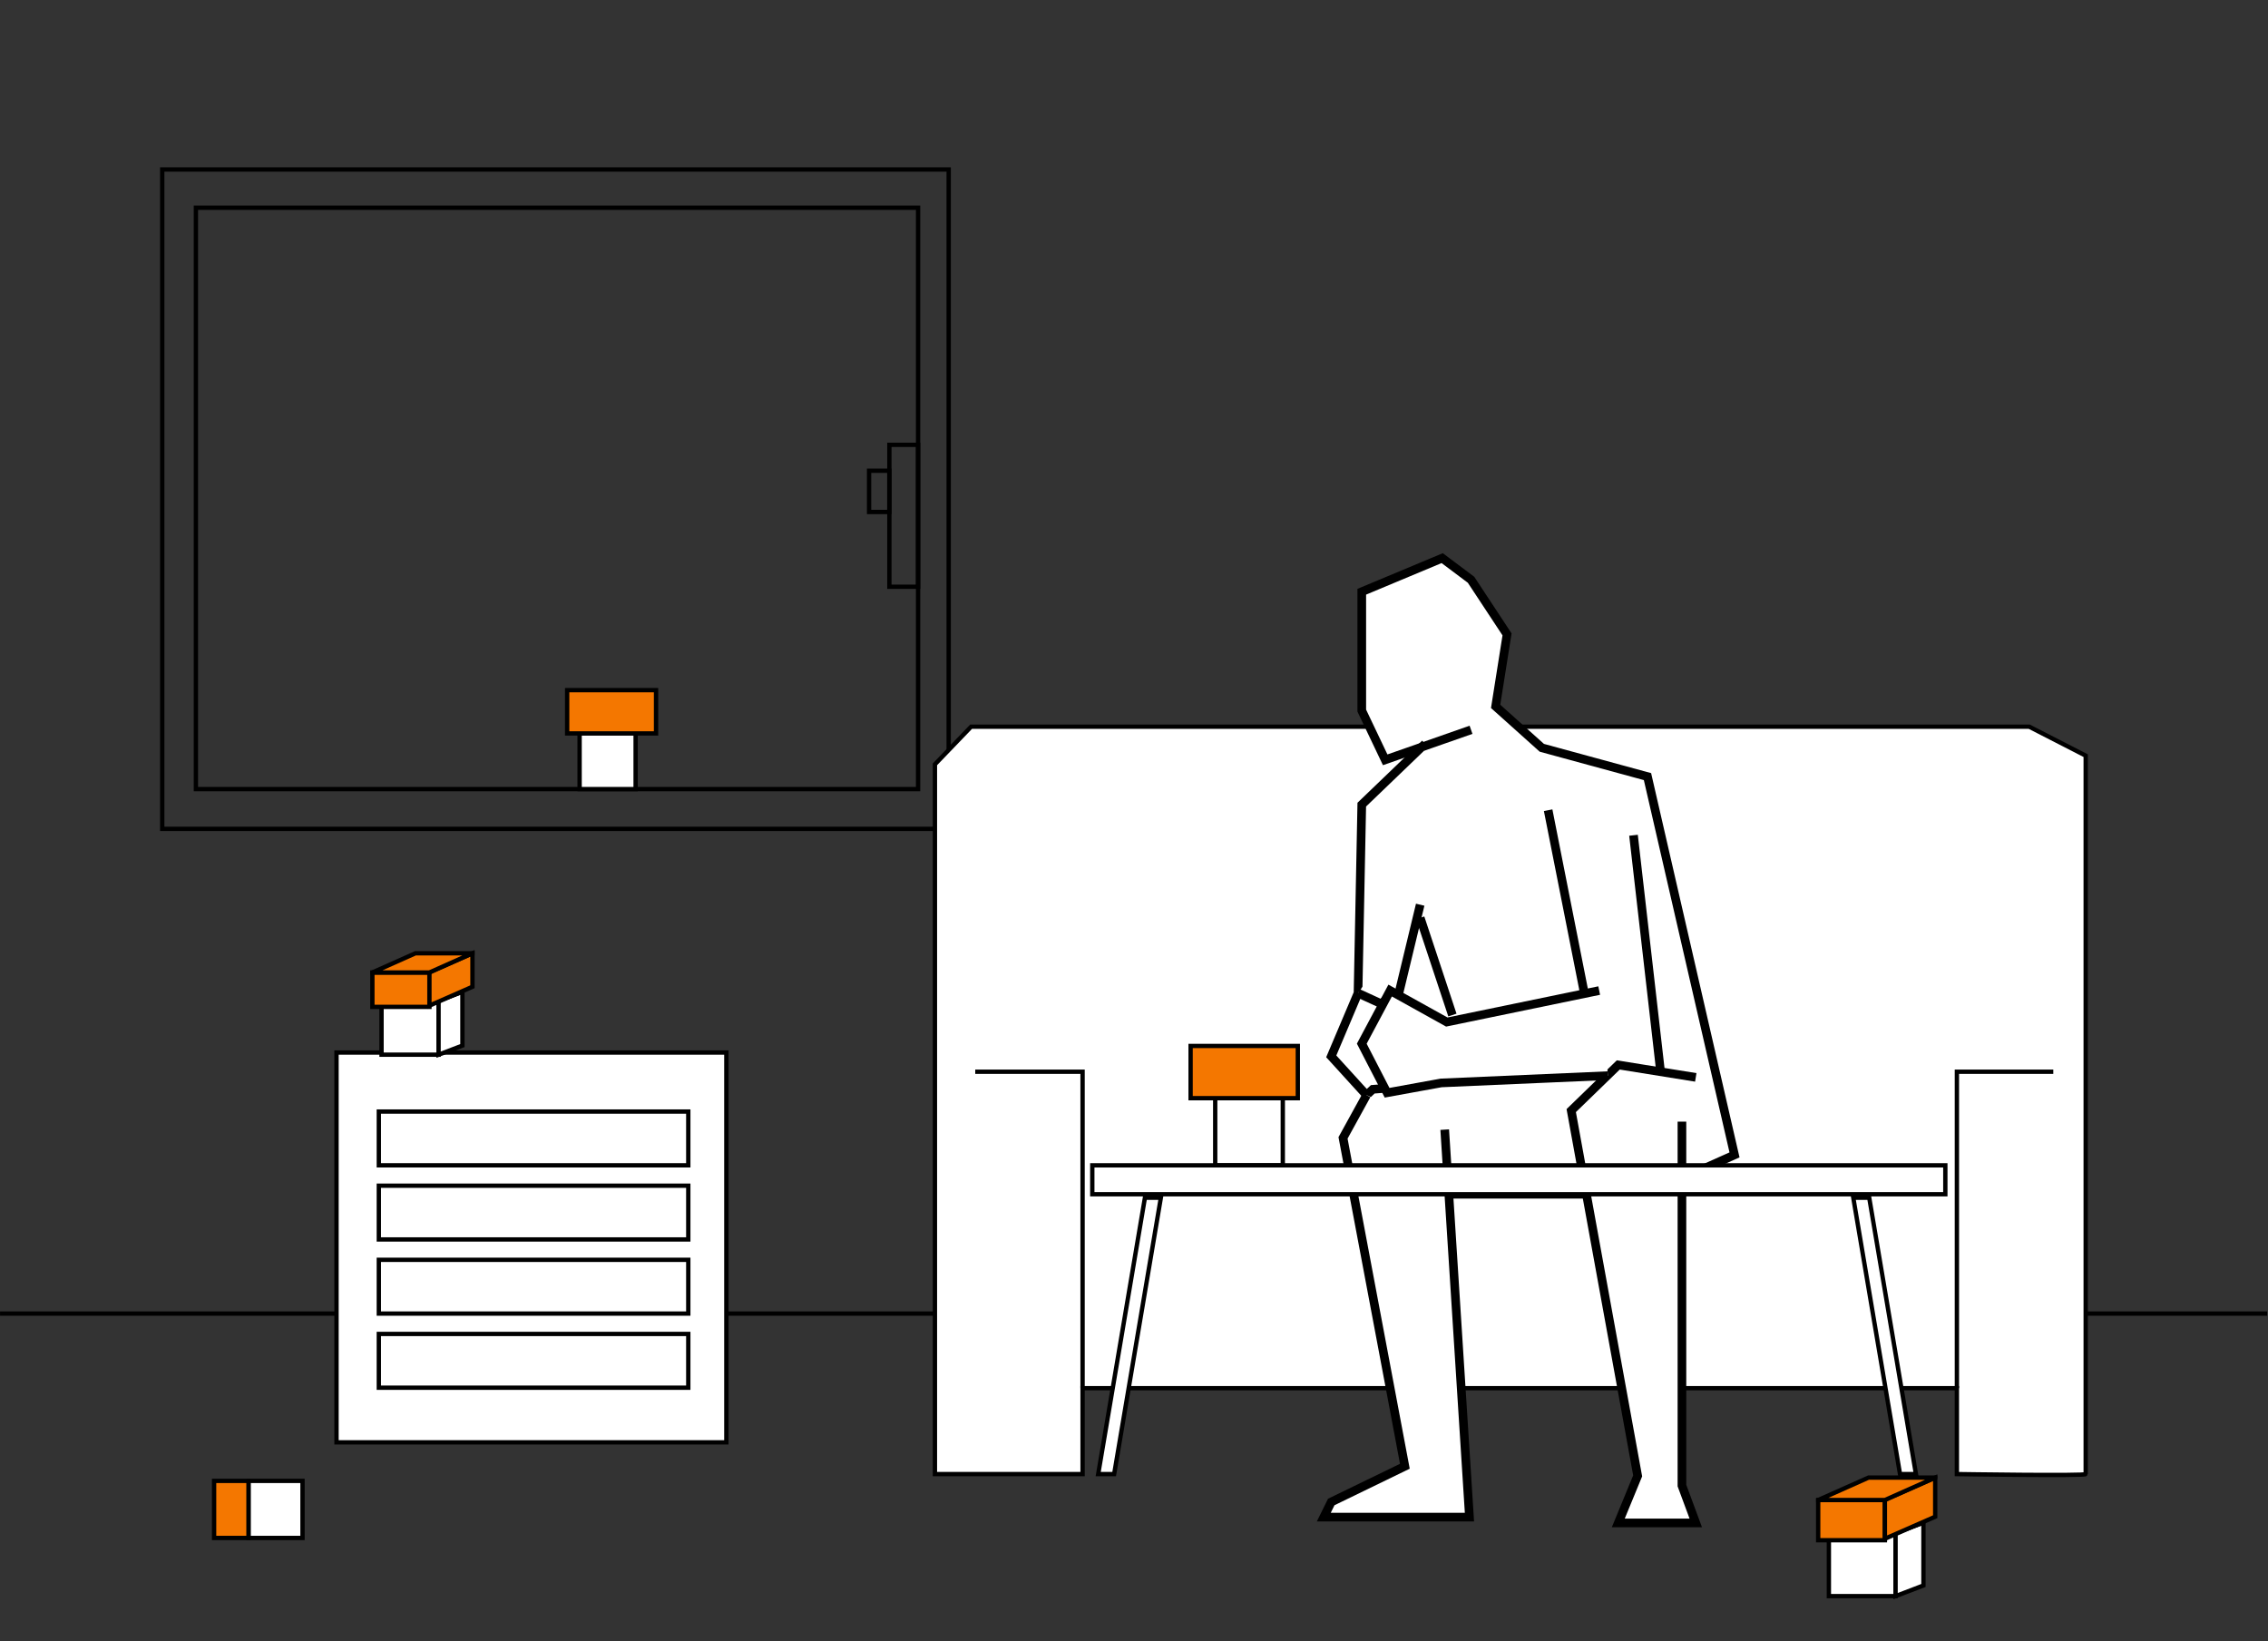 <svg width="485" height="351" xmlns="http://www.w3.org/2000/svg" xmlns:xlink="http://www.w3.org/1999/xlink" xml:space="preserve" overflow="hidden"><rect width="100%" height="100%" fill="#333333" stroke="none"/><g transform="translate(-737 -247)"><path d="M0 280.923 484.804 280.923" stroke="#000000" stroke-width="0.926" stroke-miterlimit="10" fill="none" transform="matrix(1 0 0 1 737.01 247)"/><path d="M34.684 36.244 202.862 36.244 202.862 177.263 34.684 177.263Z" stroke="#000000" stroke-width="0.926" stroke-miterlimit="10" fill="none" transform="matrix(1 0 0 1 737.01 247)"/><path d="M41.881 44.422 196.318 44.422 196.318 168.757 41.881 168.757Z" stroke="#000000" stroke-width="0.926" stroke-miterlimit="10" fill="none" transform="matrix(1 0 0 1 737.01 247)"/><path d="M190.176 95.134 196.318 95.134 196.318 125.482 190.176 125.482Z" stroke="#000000" stroke-width="0.926" stroke-miterlimit="10" fill="none" transform="matrix(1 0 0 1 737.01 247)"/><path d="M185.84 100.67 190.176 100.67 190.176 109.491 185.84 109.491Z" stroke="#000000" stroke-width="0.926" stroke-miterlimit="10" fill="none" transform="matrix(1 0 0 1 737.01 247)"/><path d="M207.657 155.413 199.919 163.462 199.919 315.251 231.493 315.251 231.493 296.877 418.457 296.877 418.457 315.251C418.457 315.251 446.005 315.672 446.005 315.251L446.005 161.606 433.934 155.413 207.657 155.413Z" stroke="#000000" stroke-width="0.926" stroke-miterlimit="10" fill="#FFFFFF" transform="matrix(1 0 0 1 737.01 247)"/><path d="M418.462 296.877 418.462 229.202 439.076 229.202" stroke="#000000" stroke-width="0.926" stroke-miterlimit="10" fill="#FFFFFF" transform="matrix(1 0 0 1 737.01 247)"/><path d="M231.493 296.877 231.493 229.202 208.541 229.202" stroke="#000000" stroke-width="0.926" stroke-miterlimit="10" fill="#FFFFFF" transform="matrix(1 0 0 1 737.01 247)"/><path d="M71.951 225.097 155.316 225.097 155.316 308.461 71.951 308.461Z" stroke="#000000" stroke-width="0.926" stroke-miterlimit="10" fill="#FFFFFF" transform="matrix(1 0 0 1 737.01 247)"/><path d="M81 237.718 147.175 237.718 147.175 249.215 81 249.215Z" stroke="#000000" stroke-width="0.926" stroke-miterlimit="10" fill="none" transform="matrix(1 0 0 1 737.01 247)"/><path d="M81 253.575 147.175 253.575 147.175 265.071 81 265.071Z" stroke="#000000" stroke-width="0.926" stroke-miterlimit="10" fill="none" transform="matrix(1 0 0 1 737.01 247)"/><path d="M81 269.426 147.175 269.426 147.175 280.923 81 280.923Z" stroke="#000000" stroke-width="0.926" stroke-miterlimit="10" fill="none" transform="matrix(1 0 0 1 737.01 247)"/><path d="M81 285.278 147.175 285.278 147.175 296.775 81 296.775Z" stroke="#000000" stroke-width="0.926" stroke-miterlimit="10" fill="none" transform="matrix(1 0 0 1 737.01 247)"/><path d="M391.086 327.845 405.35 327.845 405.35 341.35 391.086 341.35Z" stroke="#000000" stroke-width="0.926" stroke-miterlimit="10" fill="#FFFFFF" transform="matrix(1 0 0 1 737.01 247)"/><path d="M405.35 341.35 411.307 339.068 411.307 325.563 405.35 327.845 405.35 341.35Z" stroke="#000000" stroke-width="0.926" stroke-miterlimit="10" fill="#FFFFFF" transform="matrix(1 0 0 1 737.01 247)"/><path d="M391.391 327.845 405.341 327.845C405.341 327.845 405.355 327.845 405.359 327.845L411.242 325.674C411.297 325.651 411.283 325.568 411.223 325.568L397.274 325.568C397.274 325.568 397.26 325.568 397.255 325.568L391.373 327.738C391.317 327.761 391.331 327.845 391.391 327.845Z" stroke="#000000" stroke-width="0.926" stroke-miterlimit="10" fill="#FFFFFF" transform="matrix(1 0 0 1 737.01 247)"/><path d="M388.799 320.8 403.064 320.8 403.064 329.395 388.799 329.395Z" stroke="#000000" stroke-width="0.926" stroke-miterlimit="10" fill="#F47700" transform="matrix(1 0 0 1 737.01 247)"/><path d="M403.064 329.08 413.82 324.364 413.82 316.006 403.064 320.722 403.064 329.08Z" stroke="#000000" stroke-width="0.926" stroke-miterlimit="10" fill="#F47700" transform="matrix(1 0 0 1 737.01 247)"/><path d="M388.818 320.8 403.064 320.8C403.064 320.8 403.064 320.8 403.064 320.8L413.815 316.01C413.815 316.01 413.815 316.001 413.815 316.001L399.569 316.001C399.569 316.001 399.569 316.001 399.569 316.001L388.818 320.791C388.818 320.791 388.818 320.8 388.818 320.8Z" stroke="#000000" stroke-width="0.926" stroke-miterlimit="10" fill="#F47700" transform="matrix(1 0 0 1 737.01 247)"/><path d="M81.578 214.003 93.783 214.003 93.783 225.555 81.578 225.555Z" stroke="#000000" stroke-width="0.926" stroke-miterlimit="10" fill="#FFFFFF" transform="matrix(1 0 0 1 737.01 247)"/><path d="M93.778 225.555 98.874 223.606 98.874 212.054 93.778 214.003 93.778 225.555Z" stroke="#000000" stroke-width="0.926" stroke-miterlimit="10" fill="#FFFFFF" transform="matrix(1 0 0 1 737.01 247)"/><path d="M81.837 214.003 93.769 214.003C93.769 214.003 93.778 214.003 93.788 214.003L98.819 212.147C98.87 212.128 98.856 212.054 98.8 212.054L86.868 212.054C86.868 212.054 86.859 212.054 86.85 212.054L81.819 213.91C81.768 213.929 81.782 214.003 81.837 214.003Z" stroke="#000000" stroke-width="0.926" stroke-miterlimit="10" fill="#FFFFFF" transform="matrix(1 0 0 1 737.01 247)"/><path d="M79.62 207.977 91.825 207.977 91.825 215.331 79.62 215.331Z" stroke="#000000" stroke-width="0.926" stroke-miterlimit="10" fill="#F47700" transform="matrix(1 0 0 1 737.01 247)"/><path d="M91.821 215.063 101.022 211.027 101.022 203.876 91.821 207.912 91.821 215.063Z" stroke="#000000" stroke-width="0.926" stroke-miterlimit="10" fill="#F47700" transform="matrix(1 0 0 1 737.01 247)"/><path d="M79.634 207.977 91.821 207.977C91.821 207.977 91.821 207.977 91.821 207.977L101.017 203.876C101.017 203.876 101.017 203.867 101.017 203.867L88.831 203.867C88.831 203.867 88.831 203.867 88.831 203.867L79.634 207.967C79.634 207.967 79.634 207.977 79.634 207.977Z" stroke="#000000" stroke-width="0.926" stroke-miterlimit="10" fill="#F47700" transform="matrix(1 0 0 1 737.01 247)"/><path d="M53.128 316.704 64.68 316.704 64.68 328.909 53.128 328.909Z" stroke="#000000" stroke-width="0.926" stroke-miterlimit="10" fill="#FFFFFF" transform="matrix(1 0 0 1 737.01 247)"/><path d="M45.774 316.704 53.128 316.704 53.128 328.909 45.774 328.909Z" stroke="#000000" stroke-width="0.926" stroke-miterlimit="10" fill="#F47700" transform="matrix(1 0 0 1 737.01 247)"/><path d="M123.936 156.779 135.914 156.779 135.914 168.757 123.936 168.757Z" stroke="#000000" stroke-width="0.926" stroke-miterlimit="10" fill="#FFFFFF" transform="matrix(1 0 0 1 737.01 247)"/><path d="M121.275 147.596 140.283 147.596 140.283 156.853 121.275 156.853Z" stroke="#000000" stroke-width="0.926" stroke-miterlimit="10" fill="#F47700" transform="matrix(1 0 0 1 737.01 247)"/><path d="M259.67 234.765 274.124 234.765 274.124 249.219 259.67 249.219Z" stroke="#000000" stroke-width="0.926" stroke-miterlimit="10" fill="#FFFFFF" transform="matrix(-1 -1.22465e-16 1.22509e-16 -1 1270.99 730.985)"/><path d="M254.398 223.685 277.327 223.685 277.327 234.849 254.398 234.849Z" stroke="#000000" stroke-width="0.926" stroke-miterlimit="10" fill="#F47700" transform="matrix(-1 -1.22465e-16 1.22509e-16 -1 1268.93 705.538)"/><path d="M314.562 156.075 296.206 162.495 291.198 151.97 291.198 126.551 308.397 119.364 314.562 123.987 322.263 135.669 319.824 151.067 329.705 159.926 352.296 166.086 370.906 246.984 359.664 252.015" stroke="#000000" stroke-width="1.851" stroke-miterlimit="10" fill="#FFFFFF" transform="matrix(1 0 0 1 737.01 247)"/><path d="M359.664 239.879 359.664 317.704 362.622 325.693 346.052 325.693 350.195 315.635 335.99 237.514 346.052 227.749 362.622 230.41" stroke="#000000" stroke-width="1.851" stroke-miterlimit="10" fill="#FFFFFF" transform="matrix(1 0 0 1 737.01 247)"/><path d="M349.306 178.629 355.096 229.202" stroke="#000000" stroke-width="1.851" stroke-miterlimit="10" fill="#FFFFFF" transform="matrix(1 0 0 1 737.01 247)"/><path d="M331.052 173.274 338.68 211.841" stroke="#000000" stroke-width="1.851" stroke-miterlimit="10" fill="#FFFFFF" transform="matrix(1 0 0 1 737.01 247)"/><path d="M310.577 217.076 303.69 196.286" stroke="#000000" stroke-width="1.851" stroke-miterlimit="10" fill="#FFFFFF" transform="matrix(1 0 0 1 737.01 247)"/><path d="M304.745 159.06 291.198 172.08 290.397 212.392 284.672 225.911 292.221 234.205 293.549 232.96 295.706 232.794" stroke="#000000" stroke-width="1.851" stroke-miterlimit="10" fill="#FFFFFF" transform="matrix(1 0 0 1 737.01 247)"/><path d="M290.397 212.392 295.456 214.711 297.613 212.392 298.936 213.221 303.69 193.481" stroke="#000000" stroke-width="1.851" stroke-miterlimit="10" fill="#FFFFFF" transform="matrix(1 0 0 1 737.01 247)"/><path d="M292.221 234.205 287.19 243.346 300.413 313.576 284.672 321.217 283.075 324.452 314.224 324.452 308.934 241.583" stroke="#000000" stroke-width="1.851" stroke-miterlimit="10" fill="#FFFFFF" transform="matrix(1 0 0 1 737.01 247)"/><path d="M339.244 255.403 309.818 255.403" stroke="#000000" stroke-width="1.851" stroke-miterlimit="10" fill="none" transform="matrix(1 0 0 1 737.01 247)"/><path d="M341.97 211.841 309.378 218.571 297.266 211.841 291.198 223.204 296.613 233.696 308.174 231.595 343.849 230.04" stroke="#000000" stroke-width="1.851" stroke-miterlimit="10" fill="#FFFFFF" transform="matrix(1 0 0 1 737.01 247)"/><path d="M233.571 249.219 415.99 249.219 415.99 255.403 233.571 255.403Z" stroke="#000000" stroke-width="0.926" stroke-miterlimit="10" fill="#FFFFFF" transform="matrix(1 0 0 1 737.01 247)"/><path d="M234.835 315.251 238.246 315.251 248.234 256.148 244.827 256.148 234.835 315.251Z" stroke="#000000" stroke-width="0.926" stroke-miterlimit="10" fill="#FFFFFF" transform="matrix(1 0 0 1 737.01 247)"/><path d="M409.705 315.251 406.299 315.251 396.306 256.148 399.713 256.148 409.705 315.251Z" stroke="#000000" stroke-width="0.926" stroke-miterlimit="10" fill="#FFFFFF" transform="matrix(1 0 0 1 737.01 247)"/></g></svg>